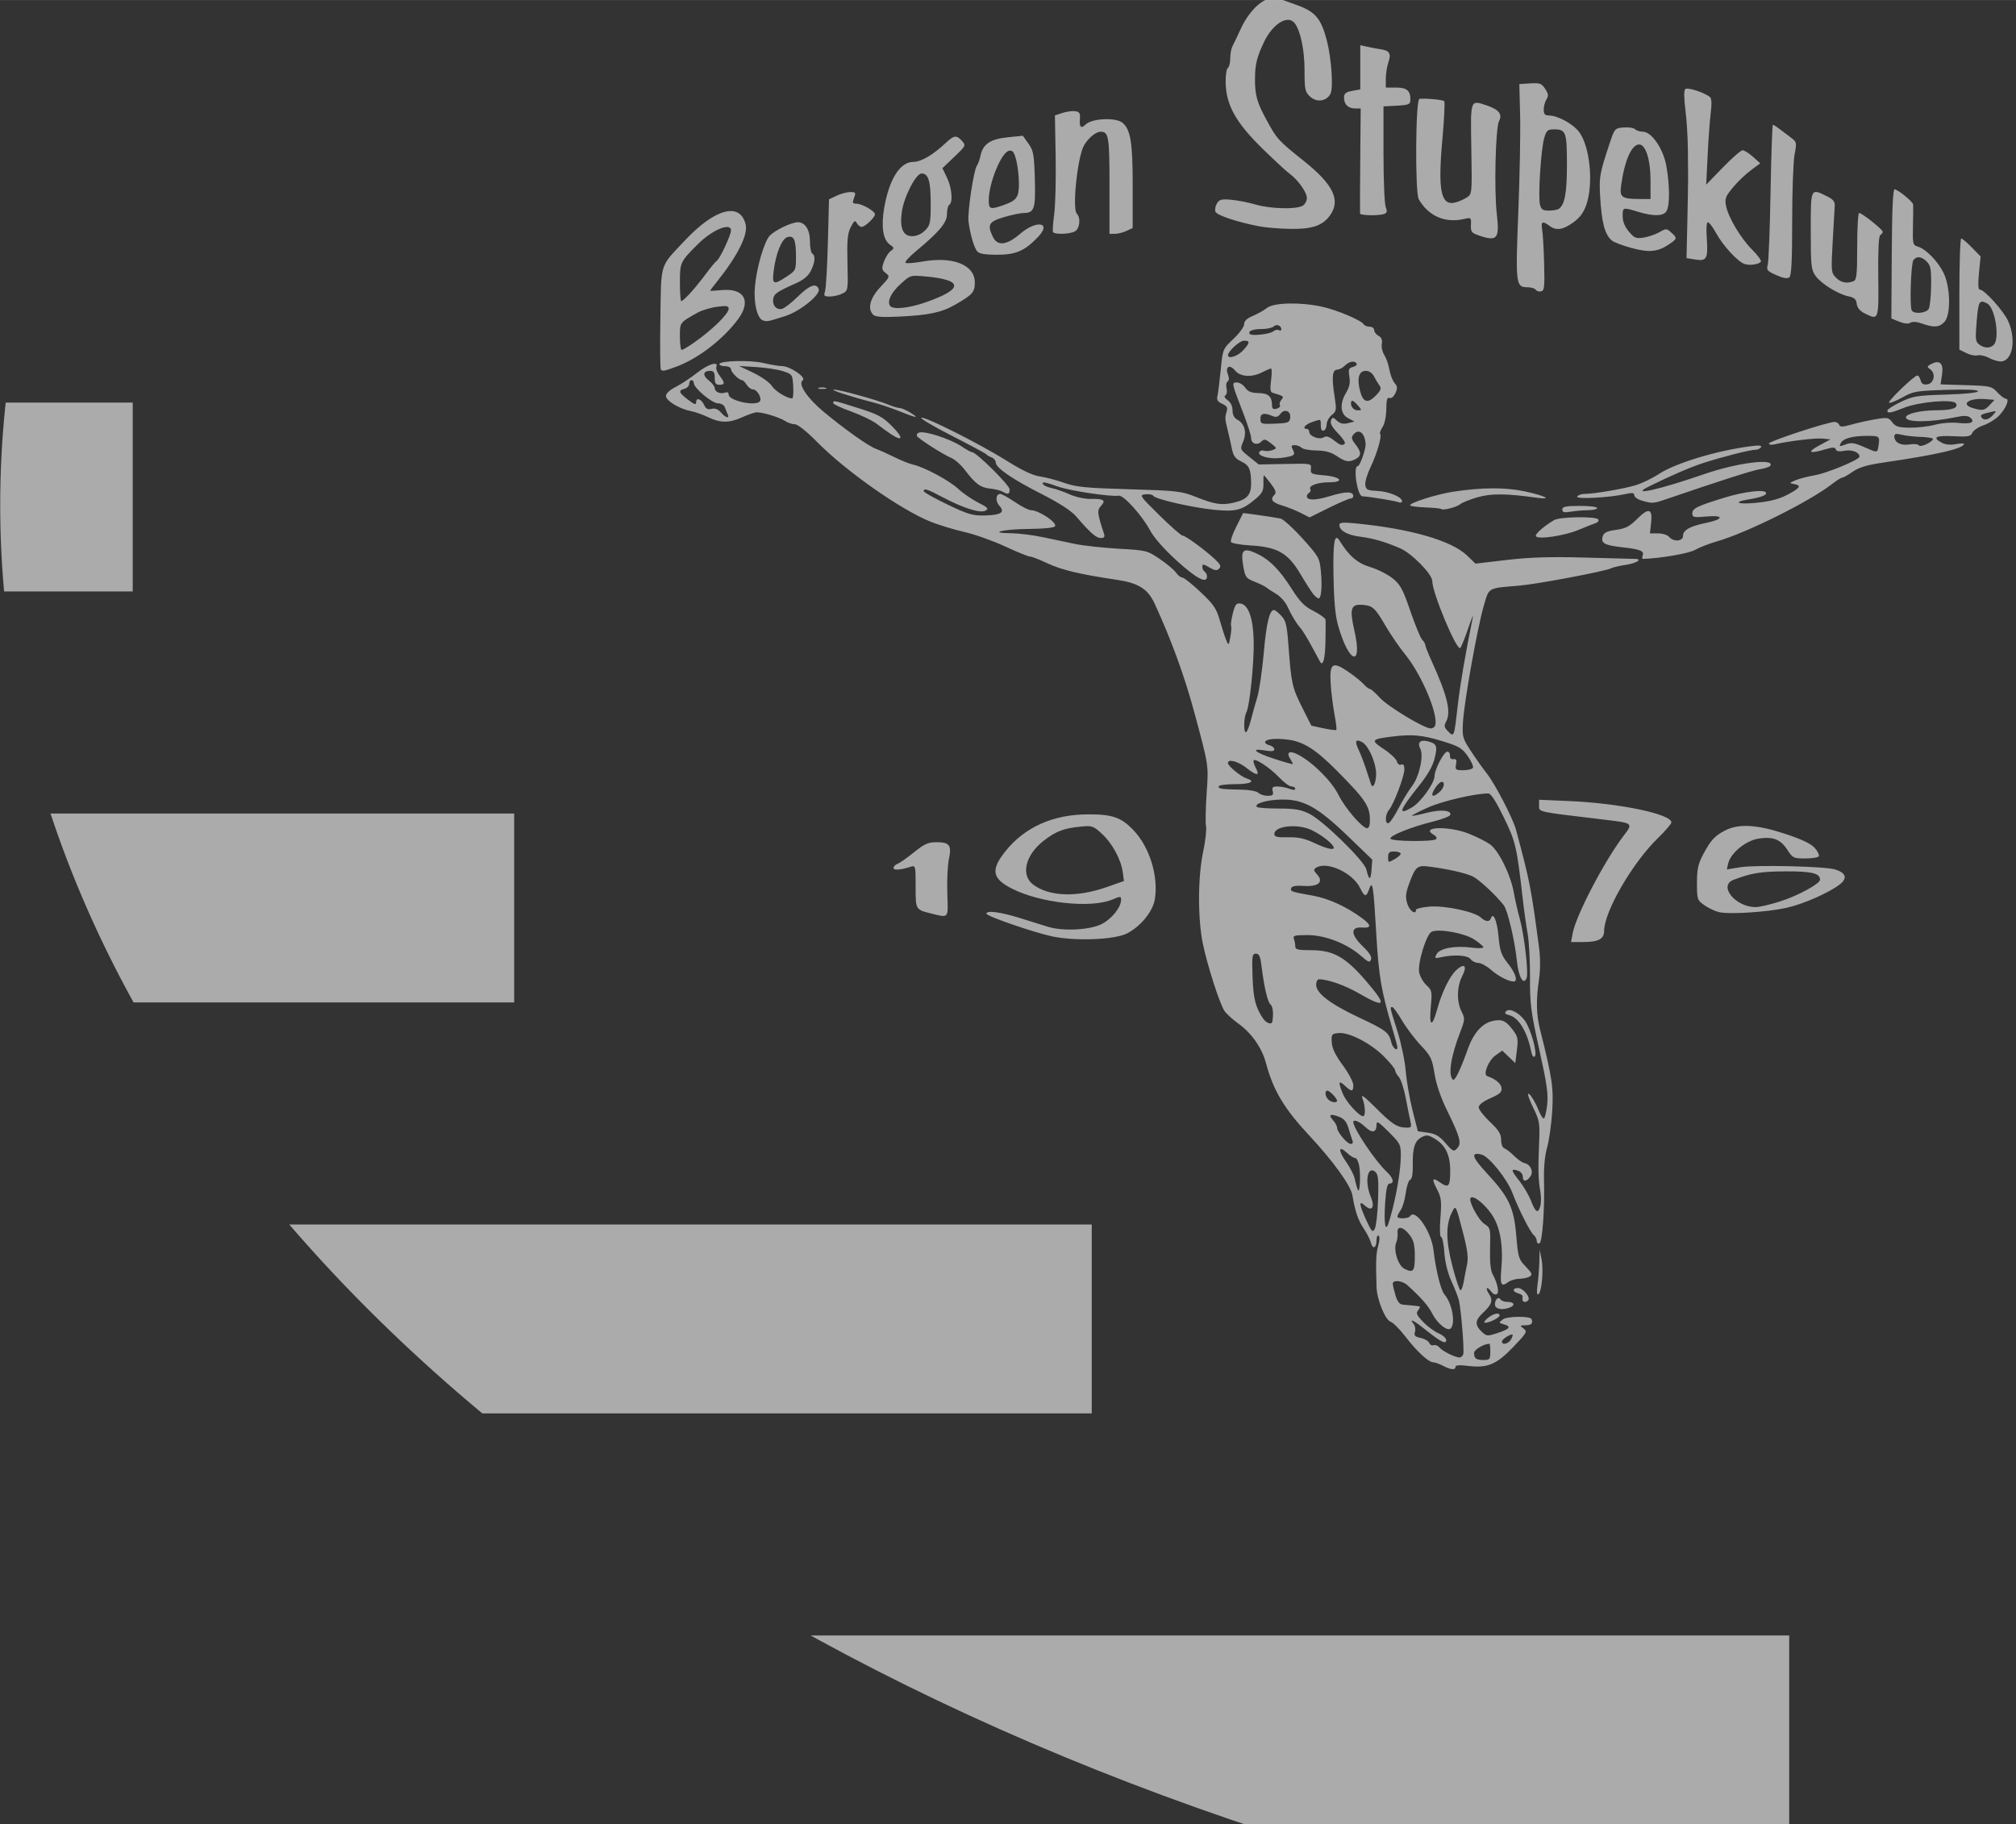 <?xml version="1.0" encoding="UTF-8" standalone="no"?>
<!-- Created with Inkscape (http://www.inkscape.org/) -->

<svg
   xmlns:dc="http://purl.org/dc/elements/1.1/"
   xmlns:cc="http://creativecommons.org/ns#"
   xmlns:rdf="http://www.w3.org/1999/02/22-rdf-syntax-ns#"
   xmlns:svg="http://www.w3.org/2000/svg"
   xmlns="http://www.w3.org/2000/svg"
   xmlns:sodipodi="http://sodipodi.sourceforge.net/DTD/sodipodi-0.dtd"
   xmlns:inkscape="http://www.inkscape.org/namespaces/inkscape"
   width="20.35mm"
   height="18.415mm"
   viewBox="0 0 72.108 65.249"
   id="svg2"
   version="1.1"
   inkscape:version="0.91 r13725"
   sodipodi:docname="testbg.svg">
  <rect x="0" y="0" width="72.108" height="65.249" fill="#333333" stroke="none"/>
  <defs
     id="defs4">
    <clipPath
       clipPathUnits="userSpaceOnUse"
       id="clipPath4214">
      <ellipse
         style="opacity:1;fill:#ffffff;fill-opacity:0.588;stroke:none;stroke-width:2;stroke-miterlimit:4;stroke-dasharray:none"
         id="ellipse4216"
         cx="438.232"
         cy="388.53"
         rx="113.22"
         ry="72.527" />
    </clipPath>
  </defs>
  <sodipodi:namedview
     id="base"
     pagecolor="#ffffff"
     bordercolor="#666666"
     borderopacity="1.0"
     inkscape:pageopacity="0.0"
     inkscape:pageshadow="2"
     inkscape:zoom="2"
     inkscape:cx="-29.685494"
     inkscape:cy="10.016663"
     inkscape:document-units="px"
     inkscape:current-layer="layer1"
     showgrid="false"
     fit-margin-top="0"
     fit-margin-left="0"
     fit-margin-right="0"
     fit-margin-bottom="0"
     inkscape:window-width="1920"
     inkscape:window-height="1017"
     inkscape:window-x="-8"
     inkscape:window-y="-8"
     inkscape:window-maximized="1" />
  <g
     inkscape:label="Layer 1"
     inkscape:groupmode="layer"
     id="layer1"
     transform="translate(-507.892,-362.987)">
    <g
       id="g4154"
       transform="translate(0,6)"
       style="fill:#ffffff">
      <g
         id="g4226"
         transform="matrix(0.735,0,0,0.735,169.143,86.174)">
        <g
           transform="matrix(-1,0,0,1,1012.345,4.5)"
           clip-path="url(#clipPath4214)"
           id="g4208">
          <path
             inkscape:connector-curvature="0"
             style="opacity:1;fill:#ffffff;fill-opacity:0.588;stroke:none;stroke-width:2;stroke-miterlimit:4;stroke-dasharray:none"
             d="m 464.392,443.543 123.567,0 0,9.192 -123.567,0 z"
             id="rect4146" />
          <path
             inkscape:connector-curvature="0"
             style="opacity:1;fill:#ffffff;fill-opacity:0.588;stroke:none;stroke-width:2;stroke-miterlimit:4;stroke-dasharray:none"
             d="m 498.334,423.543 89.626,0 0,9.192 -89.626,0 z"
             id="rect4148" />
          <path
             inkscape:connector-curvature="0"
             style="opacity:1;fill:#ffffff;fill-opacity:0.588;stroke:none;stroke-width:2;stroke-miterlimit:4;stroke-dasharray:none"
             d="m 545.003,383.543 42.957,0 0,9.192 -42.957,0 z"
             id="rect4150" />
          <path
             inkscape:connector-curvature="0"
             style="opacity:1;fill:#ffffff;fill-opacity:0.588;stroke:none;stroke-width:2;stroke-miterlimit:4;stroke-dasharray:none"
             d="m 526.441,403.543 61.518,0 0,9.192 -61.518,0 z"
             id="rect4152" />
        </g>
        <g
           style="fill:#ffffff;fill-opacity:0.588"
           inkscape:label="Layer 1"
           id="layer1-5"
           transform="matrix(0.113,0,0,0.113,496.068,326.674)">
          <path
             style="fill:#ffffff;fill-opacity:0.588"
             d="m 310.068,957.918 c -1.575,-0.822 -3.453,-1.494 -4.173,-1.494 -2.028,0 -7.071,-4.643 -11.999,-11.048 -2.464,-3.203 -5.331,-6.093 -6.37,-6.422 -2.348,-0.745 -5.933,-9.586 -6.094,-15.03 -0.339,-11.43 -0.218,-14.314 0.744,-17.755 0.608,-2.175 0.672,-3.988 0.154,-4.309 -0.493,-0.305 -0.896,0.571 -0.896,1.946 0,3.404 -1.642,4.18 -2.406,1.137 -0.341,-1.357 -1.738,-4.116 -3.105,-6.13 -2.427,-3.576 -3.69,-7.293 -4.893,-14.39 -0.702,-4.144 -8.329,-14.712 -18.402,-25.498 -10.977,-11.754 -15.658,-19.563 -18.799,-31.359 -1.764,-6.625 -6.202,-12.946 -12.028,-17.129 -2.439,-1.752 -5.082,-4.172 -5.873,-5.38 -2.121,-3.237 -7.474,-19.949 -9.331,-29.133 -2.189,-10.825 -2.115,-28.707 0.163,-39.35 0.983,-4.592 1.542,-9.542 1.243,-11 -0.299,-1.458 -0.18,-7.825 0.264,-14.15 0.863,-12.291 0.956,-11.68 -5.324,-34.988 -4.168,-15.471 -9.959,-31.353 -17.004,-46.635 -3.002,-6.512 -6.956,-8.997 -16.582,-10.422 -15.51,-2.295 -23.627,-4.227 -29.59,-7.044 -3.39,-1.601 -6.765,-2.911 -7.5,-2.91 -0.735,8.7e-4 -5.611,-1.98 -10.836,-4.401 -5.225,-2.422 -13.1,-5.215 -17.5,-6.208 -4.4,-0.993 -10.925,-2.976 -14.5,-4.407 -12.851,-5.145 -36.512,-21.767 -48.975,-34.406 -4.487,-4.55 -8.295,-7.58 -9.527,-7.58 -1.129,0 -2.94,-0.592 -4.025,-1.315 -2.636,-1.757 -10.526,-4.098 -12.773,-3.789 -0.99,0.136 -3.69,1.105 -6,2.154 -5.416,2.459 -9.314,2.439 -14.518,-0.076 -2.307,-1.114 -5.654,-2.299 -7.438,-2.632 -4.902,-0.915 -10.744,-4.452 -10.744,-6.506 0,-1.108 1.628,-2.62 4.25,-3.949 2.337,-1.184 6.446,-3.894 9.131,-6.02 4.804,-3.806 9.345,-5.199 8.33,-2.555 -0.277,0.721 0.34,2.409 1.371,3.75 2.404,3.128 2.387,3.938 -0.081,3.938 -1.556,0 -2,-0.667 -2,-3 0,-2.303 -0.451,-3 -1.941,-3 -3.128,0 -3.428,1.922 -0.643,4.113 1.421,1.118 2.584,2.627 2.584,3.353 0,1.627 2.479,2.671 4.5,1.896 0.895,-0.343 1.5,-0.009 1.5,0.83 0,2.738 11.989,5.252 13.487,2.829 0.872,-1.41 -1.296,-5.021 -3.014,-5.021 -0.801,0 -2.018,-0.9 -2.705,-2 -0.687,-1.1 -1.586,-2 -1.997,-2 -1.33,0 -4.771,-3.406 -4.771,-4.722 0,-0.703 -1.125,-1.278 -2.5,-1.278 -1.375,0 -2.5,-0.398 -2.5,-0.883 0,-1.513 13.207,-1.85 19,-0.484 3.025,0.713 6.633,1.312 8.018,1.332 3.556,0.05 10.671,4.984 8.852,6.138 -2.194,1.391 1.934,7.614 8.886,13.397 9.326,7.758 19.385,14.887 22.747,16.121 1.68,0.617 5.292,2.24 8.026,3.607 2.734,1.367 6.321,2.795 7.971,3.173 4.925,1.128 15.569,6.862 19.411,10.456 1.974,1.847 5.808,4.483 8.52,5.859 4.204,2.132 4.673,2.646 3.176,3.484 -2.214,1.239 -9.604,-1.078 -18.502,-5.8 -6.624,-3.515 -8.105,-3.985 -8.105,-2.573 0,0.455 4.586,3.027 10.192,5.716 8.951,4.293 10.916,4.87 16.134,4.739 7.048,-0.178 8.808,-1.371 6.229,-4.221 -1.81,-2 -1.536,-5.061 0.453,-5.061 0.589,0 3.41,1.575 6.268,3.5 2.858,1.925 5.939,3.5 6.846,3.5 3.405,0 11.417,5.318 10.427,6.92 -0.402,0.651 -4.715,1.108 -10.858,1.15 -11.251,0.078 -18.557,1.737 -8.191,1.861 3.3,0.039 9.375,0.776 13.5,1.638 4.125,0.862 10.425,2.187 14,2.944 3.575,0.758 12.052,1.695 18.837,2.083 12.094,0.691 12.445,0.779 17.813,4.421 3.011,2.044 6.148,4.676 6.969,5.849 0.822,1.173 2.048,2.133 2.725,2.133 0.677,0 4.21,2.812 7.852,6.25 5.702,5.383 6.858,7.082 8.327,12.25 0.938,3.3 2.181,7.125 2.76,8.5 1.023,2.427 1.075,2.383 1.778,-1.5 0.398,-2.2 0.535,-4.314 0.304,-4.699 -0.231,-0.384 0.102,-2.77 0.74,-5.302 0.966,-3.836 1.513,-4.553 3.277,-4.301 3.403,0.486 5.458,6.167 5.715,15.802 0.248,9.3 -1.694,28.378 -3.169,31.135 -1.17,2.186 -1.224,9.166 -0.065,8.45 0.475,-0.293 1.404,-2.682 2.066,-5.309 0.662,-2.627 1.891,-7.026 2.733,-9.776 0.841,-2.75 2.091,-11.31 2.777,-19.022 1.156,-12.999 2.468,-18.478 4.423,-18.478 0.435,0 1.839,1.116 3.121,2.481 2.006,2.136 2.441,3.978 3.129,13.25 1.182,15.941 1.573,17.684 5.877,26.246 l 3.943,7.843 5.18,1.111 c 2.849,0.611 5.358,0.933 5.576,0.715 0.218,-0.218 -0.142,-3.265 -0.799,-6.771 -0.657,-3.506 -1.385,-9.329 -1.617,-12.94 -0.578,-9.002 0.711,-9.979 7.29,-5.529 2.716,1.837 5.795,4.297 6.842,5.467 1.048,1.17 2.286,2.127 2.753,2.127 0.466,0 2.373,1.688 4.236,3.751 3.389,3.751 19.12,13.249 21.943,13.249 0.823,0 1.681,-0.555 1.907,-1.232 1.516,-4.549 -5.748,-21.838 -12.828,-30.529 -2.466,-3.027 -6.244,-8.519 -8.397,-12.204 -4.657,-7.975 -5.643,-8.891 -9.948,-9.256 -5.122,-0.433 -5.777,1.567 -3.615,11.034 3.718,16.279 -2.402,14.272 -7.054,-2.313 -1.166,-4.156 -1.762,-10.689 -1.939,-21.255 -0.245,-14.576 0.453,-18.625 2.608,-15.123 4.029,6.549 7.716,9.724 13.214,11.376 3.182,0.956 7.528,3.148 9.658,4.87 3.339,2.699 4.393,4.649 7.641,14.13 2.073,6.049 4.364,11.594 5.092,12.321 0.728,0.728 1.323,1.74 1.323,2.249 0,0.509 1.28,3.74 2.844,7.179 6.683,14.693 8.347,21.659 6.152,25.76 -1.014,1.894 -0.881,2.552 0.865,4.298 2.552,2.552 2.57,2.503 4.128,-11.305 0.977,-8.66 3.139,-21.318 6.49,-38 0.276,-1.375 -0.643,0.875 -2.042,5 -1.399,4.125 -2.919,7.877 -3.377,8.337 -1.484,1.49 -12.059,-23.776 -12.059,-28.81 0,-2.997 -8.894,-12.028 -13.962,-14.177 -6.667,-2.827 -11.543,-4.236 -17.038,-4.922 -5.559,-0.694 -9,-2.631 -9,-5.067 0,-1.027 1.421,-1.195 6.25,-0.739 24.072,2.274 42.04,7.414 48.804,13.962 l 3.554,3.441 13.446,-1.58 c 9.988,-1.173 18.589,-1.439 33.446,-1.034 11,0.3 20.814,0.556 21.809,0.568 3.525,0.044 0.575,1.917 -4.082,2.592 -2.6,0.377 -5.421,1.044 -6.269,1.482 -2.46,1.27 -31.77,6.798 -39.458,7.443 -13.878,1.163 -12.954,0.634 -15.336,8.774 -2.705,9.243 -8.417,41.181 -8.931,49.94 -0.374,6.378 -0.207,6.996 3.392,12.5 2.082,3.185 5.21,7.591 6.95,9.791 3.462,4.376 11.165,19.226 12.449,24 6.04,22.445 6.546,25.03 9.98,50.979 0.571,4.316 0.563,9.467 -0.02,13.5 -1.332,9.202 -1.206,15.169 0.46,21.786 5.23,20.778 5.865,25.107 5.191,35.401 -0.365,5.569 -1.352,12.495 -2.194,15.389 -0.943,3.244 -1.449,8.463 -1.318,13.604 0.328,12.939 -0.697,27.199 -1.987,27.629 -0.625,0.208 -1.136,-0.279 -1.136,-1.082 0,-0.803 -0.607,-1.965 -1.349,-2.58 -1.509,-1.252 -6.583,-11.297 -9.106,-18.027 -2.242,-5.98 -10.079,-15.765 -13.268,-16.565 -4.861,-1.22 -4.233,1.056 2.205,7.986 9.542,10.272 11.669,14.778 12.693,26.881 0.797,9.425 1.042,10.229 4.075,13.358 2.685,2.77 2.977,3.487 1.738,4.27 -0.819,0.518 -2.838,0.962 -4.488,0.988 -1.65,0.026 -3.854,0.693 -4.897,1.483 -2.872,2.174 -3.464,1.065 -2.879,-5.387 0.942,-10.384 -0.473,-18.529 -4.145,-23.87 -3.162,-4.599 -7.863,-8.292 -9.047,-7.107 -1.134,1.134 3.273,9.507 5.917,11.239 2.608,1.709 2.677,2.006 2.44,10.442 -0.158,5.615 0.211,9.528 1.044,11.073 2.183,4.052 3.019,8.022 1.843,8.75 -0.593,0.366 -1.622,-0.077 -2.287,-0.987 -1.94,-2.653 -2.881,-1.901 -1.073,0.857 1.867,2.849 1.291,4.566 -2.823,8.414 -3.185,2.979 -3.275,5.085 -0.337,7.845 2.169,2.038 2.434,2.059 7,0.556 5.221,-1.719 5.919,-2.762 2.495,-3.725 -2.185,-0.615 -2.195,-0.675 -0.346,-2.089 1.862,-1.424 11.775,-1.524 12.346,-0.123 0.736,1.802 -0.034,2.616 -2.5,2.644 -2.558,0.03 -2.622,0.129 -0.922,1.417 1.707,1.294 1.409,1.823 -4.5,7.996 -7.211,7.533 -11.072,9.13 -19.523,8.074 -3.52,-0.44 -5.305,-0.302 -5.305,0.409 0,1.489 -1.985,1.328 -5.364,-0.434 z m 20.364,-5.994 c 0,-1.925 -0.158,-3.5 -0.351,-3.5 -2.333,0 -6.649,2.552 -6.649,3.931 0,2.414 0.889,3.069 4.167,3.069 2.571,0 2.833,-0.324 2.833,-3.5 z m -11.664,1.067 c 0.541,-1.409 -0.86,-18.889 -1.871,-23.344 -0.284,-1.252 -1.696,-4.852 -3.139,-8 -1.67,-3.645 -2.799,-8.175 -3.109,-12.473 -0.268,-3.712 -0.899,-6.75 -1.404,-6.75 -0.533,0 -0.656,-3.455 -0.292,-8.25 0.543,-7.149 0.351,-8.774 -1.433,-12.182 -2.395,-4.574 -2.116,-5.401 1.069,-3.17 3.844,2.693 4.516,2.03 4.577,-4.516 0.067,-7.127 -1.973,-11.409 -6.791,-14.256 -2.696,-1.593 -3.489,-1.672 -5.571,-0.558 -2.95,1.579 -3.897,4.634 -3.76,12.129 0.067,3.642 -0.335,5.866 -1.114,6.165 -0.67,0.257 -1.532,2.828 -1.915,5.713 -0.383,2.885 -1.346,6.174 -2.14,7.308 -0.794,1.134 -1.444,2.412 -1.444,2.839 0,1.117 4.768,0.961 5.473,-0.179 2.15,-3.479 9.093,6.539 10.036,14.48 1.061,8.939 3.178,17.465 4.799,19.325 3.238,3.715 4.807,12.309 2.657,14.55 -1.376,1.435 -5.743,-2.043 -7.917,-6.305 -1.765,-3.459 -4.764,-6.892 -10.783,-12.344 -2.163,-1.959 -6.265,-2.362 -6.265,-0.616 0,0.624 0.521,2.874 1.158,5 0.831,2.774 1.749,3.914 3.25,4.037 3.464,0.283 6.042,0.538 6.964,0.687 0.48,0.078 0.297,0.835 -0.406,1.683 -1.077,1.297 -0.74,2.101 2.128,5.078 1.874,1.945 4.869,4.154 6.656,4.908 1.788,0.754 3.25,2.073 3.25,2.93 0,1.969 -2.406,0.737 -9.179,-4.701 -4.787,-3.843 -7.013,-4.899 -4.86,-2.305 0.663,0.799 0.925,2.334 0.583,3.412 -0.503,1.585 -0.027,2.091 2.485,2.642 1.709,0.375 3.36,1.341 3.668,2.146 0.309,0.805 1.145,1.239 1.859,0.965 0.714,-0.274 1.862,0.182 2.553,1.014 1.276,1.537 6.455,4.139 8.535,4.288 0.629,0.045 1.39,-0.563 1.693,-1.351 z m 20.664,-6.567 c 0.589,-1.1 0.8,-2 0.469,-2 -1.33,0 -4.469,2.132 -4.469,3.035 0,1.754 2.91,1.001 4,-1.035 z m -20.44,-24.75 c 0.358,-2.062 1.006,-5.44 1.44,-7.505 0.581,-2.763 0.157,-6.196 -1.607,-13 -3.293,-12.704 -3.239,-12.595 -4.783,-9.619 -2.838,5.47 -2.823,12.274 0.05,23.36 1.499,5.783 3.068,10.514 3.487,10.514 0.419,0 1.055,-1.688 1.413,-3.75 z m -21.067,-11.031 c -0.005,-4.619 -0.515,-6.772 -2.106,-8.905 -2.774,-3.719 -5.637,-4.34 -5.321,-1.153 0.128,1.287 -0.118,3.153 -0.546,4.148 -1.371,3.186 0.709,9.995 3.481,11.396 3.828,1.935 4.501,1.113 4.493,-5.486 z m -15.827,-24.285 c 0.288,-8.816 0.073,-10.906 -1.235,-11.992 -3.358,-2.787 -4.613,4.293 -1.909,10.766 1.887,4.516 0.543,6.565 -2.499,3.812 -2.754,-2.492 -2.585,-0.621 0.563,6.263 2.29,5.007 2.71,5.436 3.658,3.742 0.589,-1.053 1.228,-6.719 1.421,-12.591 z m 6.231,4.065 c 2.053,-8.059 3.514,-17.391 3.559,-22.739 0.042,-5.009 -0.186,-5.469 -5.206,-10.488 -4.454,-4.454 -5.25,-4.919 -5.25,-3.071 0,3.403 -1.91,3.758 -4.886,0.906 -2.47,-2.367 -5.114,-3.437 -5.114,-2.069 0,2.716 9.554,16.925 14.377,21.384 2.834,2.62 3.446,5.076 1.266,5.076 -0.986,0 -1.51,2.226 -1.915,8.14 -0.588,8.582 0.027,12.898 1.325,9.295 0.383,-1.064 1.213,-3.96 1.844,-6.435 z m 63.693,-1.503 c 0.345,-1.377 0.317,-4.189 -0.064,-6.25 -0.88,-4.767 -0.995,-9.49 -0.507,-20.818 0.359,-8.336 0.163,-9.536 -2.419,-14.813 -1.545,-3.158 -2.598,-5.953 -2.341,-6.211 0.599,-0.599 2.987,3.152 4.674,7.344 0.72,1.788 1.66,3.25 2.089,3.25 0.429,0 1.08,-2.587 1.446,-5.75 0.544,-4.703 -0.072,-9.072 -3.384,-23.998 -3.613,-16.285 -4.042,-19.623 -3.984,-31.035 0.036,-7.033 -0.42,-15.471 -1.012,-18.752 -0.592,-3.281 -1.513,-9.79 -2.045,-14.465 -2.651,-23.265 -3.067,-25.069 -8.24,-35.711 -3.349,-6.891 -5.546,-10.287 -6.652,-10.285 -5.794,0.013 -19.728,3.253 -25.925,6.028 -4,1.791 -7.131,3.398 -6.957,3.572 0.173,0.173 2.951,-0.373 6.173,-1.215 6.056,-1.581 10.987,-1.18 10.314,0.841 -0.212,0.635 -3.573,1.939 -7.47,2.897 -9.423,2.316 -18.877,6.131 -18.273,7.374 0.584,1.201 18.461,1.36 19.645,0.175 0.453,-0.454 0.041,-1.264 -0.917,-1.8 -6.455,-3.612 6.546,-3.994 15.272,-0.448 3.286,1.335 7.269,3.35 8.853,4.477 3.715,2.646 8.85,13.004 10.223,20.625 0.592,3.284 1.751,8.378 2.576,11.321 1.946,6.937 3.859,23.34 2.988,25.61 -1.315,3.428 -3.481,-0.332 -4.19,-7.273 -0.887,-8.692 -3.997,-21.895 -5.658,-24.02 -3.443,-4.405 -10.617,-11.083 -13.305,-12.386 -3.076,-1.49 -10.451,-3.176 -18.596,-4.252 -5.383,-0.711 -6.146,-0.076 -8.872,7.38 -1.504,4.115 -1.65,5.727 -0.775,8.578 0.941,3.067 3.742,5.039 3.742,2.635 0,-0.482 2.587,-1.102 5.75,-1.379 6.525,-0.57 19.363,2.142 22.172,4.684 2.061,1.866 3.762,2.021 4.304,0.394 0.999,-2.997 2.671,0.891 3.308,7.692 0.605,6.458 1.173,8.093 4.075,11.743 3.246,4.082 4.407,7.741 2.457,7.741 -2.2,0 -6.623,-2.283 -9.758,-5.035 -1.857,-1.631 -4.324,-2.965 -5.481,-2.965 -1.158,0 -2.638,-0.729 -3.29,-1.62 -1.248,-1.706 -7.027,-2.09 -12.705,-0.842 -2.788,0.612 -2.927,0.512 -1.916,-1.378 1.331,-2.487 7.989,-3.695 15.14,-2.747 2.72,0.361 4.946,0.291 4.946,-0.155 0,-0.446 -1.811,-1.985 -4.025,-3.421 -4.102,-2.66 -14.78,-4.617 -18.146,-3.326 -2.292,0.88 -6.246,13.659 -5.453,17.625 0.345,1.726 1.756,4.184 3.136,5.463 2.375,2.201 2.473,2.706 1.839,9.519 -0.765,8.228 0.589,8.813 2.674,1.157 2.025,-7.436 5.457,-14.549 8.265,-17.131 3.573,-3.285 4.913,-1.968 2.604,2.56 -2.32,4.551 -2.438,10.899 -0.283,15.219 1.522,3.051 1.489,3.55 -0.583,8.904 -4,10.332 -5.257,18.343 -3.202,20.399 0.872,0.872 3.117,-3.72 6.708,-13.727 2.18,-6.075 5.857,-10.281 9.928,-11.354 4.273,-1.126 6.083,-0.431 9.069,3.484 2.351,3.083 2.538,3.959 1.913,8.962 l -0.693,5.545 -2.805,-2.687 -2.805,-2.687 -2.995,2.132 c -2.92,2.079 -5.357,8.185 -3.523,8.829 3.597,1.263 5.923,3.161 6.195,5.055 0.263,1.831 -0.585,2.629 -4.749,4.475 -3.19,1.414 -5.069,2.87 -5.07,3.928 -7.3e-4,0.925 2.174,3.741 4.832,6.258 3.809,3.607 4.833,5.251 4.833,7.763 0,1.85 0.59,3.383 1.407,3.656 0.774,0.258 2.651,1.713 4.171,3.233 1.52,1.52 3.501,2.909 4.402,3.087 2.538,0.5 4.048,3.497 2.776,5.513 -1.584,2.51 -3.423,2.758 -3.423,0.46 0,-1.162 -0.879,-2.295 -2.075,-2.675 -3.199,-1.015 -3.101,-0.263 0.57,4.376 1.866,2.358 4.154,6.281 5.085,8.718 1.913,5.01 3.094,5.577 4.01,1.927 z m -4.051,-66.648 c -1.623,-8.191 -5.358,-14.336 -9.316,-15.329 -1.86,-0.467 -2.22,-0.922 -1.388,-1.755 1.468,-1.468 5.653,0.697 8.12,4.199 2.529,3.591 5.419,14.062 4.213,15.268 -0.621,0.621 -1.203,-0.23 -1.629,-2.383 z m -74.015,49.424 c -0.338,-1.8 -1.127,-3.273 -1.754,-3.273 -0.627,0 -2.18,-0.977 -3.451,-2.171 -3.669,-3.447 -3.981,-1.224 -0.518,3.689 1.74,2.469 3.439,5.724 3.775,7.235 1.391,6.252 1.922,6.789 2.244,2.269 0.175,-2.463 0.042,-5.95 -0.295,-7.75 z m 42.466,-7.76 c 1.651,-1.989 0.783,-5.04 -4.458,-15.666 -2.824,-5.725 -4.761,-11.351 -5.535,-16.077 -1.08,-6.591 -1.633,-7.737 -5.919,-12.27 -2.6,-2.75 -6.251,-7.588 -8.114,-10.75 -1.862,-3.163 -3.741,-5.75 -4.174,-5.75 -1.106,0 -1.117,-0.055 2.162,10.238 1.623,5.094 3.25,12.862 3.617,17.262 0.366,4.4 1.693,12.05 2.948,17 l 2.282,9 4.257,0.588 c 3.234,0.447 5,1.445 7.351,4.158 3.577,4.127 3.923,4.268 5.584,2.267 z m -45.311,-2.909 c -0.295,-0.768 -1.065,-3.162 -1.711,-5.32 -0.884,-2.952 -1.939,-4.212 -4.255,-5.087 -3.742,-1.413 -4.594,-0.829 -2.372,1.625 0.913,1.009 1.661,2.403 1.661,3.098 0,1.84 4.269,6.959 5.857,7.024 0.76,0.031 1.121,-0.558 0.821,-1.341 z m 24.92,-8.354 c -0.349,-1.512 -1.255,-6.038 -2.012,-10.056 -0.757,-4.018 -2.099,-8.104 -2.982,-9.079 -0.883,-0.975 -1.605,-2.279 -1.605,-2.897 0,-0.618 -2.191,-3.314 -4.868,-5.992 -5.691,-5.691 -14.994,-10.471 -19.521,-10.03 -2.911,0.284 -3.097,0.54 -2.897,4.001 0.151,2.601 1.56,5.527 4.75,9.86 2.495,3.389 4.536,7.237 4.536,8.552 0,2.954 -0.725,2.997 -3.686,0.216 -2.706,-2.543 -2.918,-1.515 -0.755,3.663 1.462,3.5 6.937,9.511 8.663,9.511 1.111,0 0.959,-4.39 -0.262,-7.604 -0.795,-2.092 0.556,-1.138 5.75,4.058 7.016,7.019 9.119,8.375 13.156,8.483 2.078,0.056 2.289,-0.272 1.732,-2.687 z m -31.598,-8.921 c 0,-1.009 -3.187,-4.329 -4.155,-4.329 -1.251,0 -1.025,2.42 0.355,3.8 1.287,1.287 3.8,1.636 3.8,0.529 z m 26,-23.008 c 0,-0.373 -0.874,-3.636 -1.943,-7.25 -5.037,-17.031 -6.112,-23.285 -7.179,-41.755 -1.201,-20.786 -1.601,-23.263 -3.077,-19.066 -1.242,3.534 -1.944,3.439 -3.865,-0.523 -3.162,-6.521 -14.288,-11.687 -18.895,-8.773 -1.251,0.791 -1.195,1.217 0.388,2.966 2.94,3.249 0.509,5.316 -5.768,4.905 -3.328,-0.218 -5.112,0.087 -5.398,0.924 -0.498,1.455 -0.052,1.612 9.239,3.253 6.796,1.2 14.51,4.721 21.25,9.699 4.127,3.048 4.128,4.375 6.1e-4,4.052 -5.057,-0.395 -4.919,3.05 0.324,8.088 2.882,2.769 3.991,4.546 3.551,5.69 -0.546,1.422 -1.171,1.197 -4.301,-1.551 -6.06,-5.321 -15.443,-8.981 -23.025,-8.981 -5.529,0 -6.422,0.239 -5.907,1.582 0.334,0.87 0.607,2.335 0.607,3.255 0,1.4 1.104,1.672 6.75,1.668 9.518,-0.007 14.715,2.855 23.409,12.893 9.6,11.084 8.928,12.433 -2.821,5.662 -5.972,-3.441 -13.095,-5.957 -17.088,-6.035 -0.688,-0.013 -1.25,1.054 -1.25,2.372 0,3.65 6.057,8.278 18.469,14.11 11.707,5.501 12.876,6.404 13.912,10.743 0.567,2.374 2.619,3.997 2.619,2.071 z m -53.871,-11.071 c 0.586,-3.41 0.259,-6.513 -0.777,-7.373 -1.273,-1.057 -2.74,-7.326 -3.89,-16.627 -0.509,-4.112 -1.033,-5.25 -2.42,-5.25 -1.597,0 -1.737,0.964 -1.433,9.821 0.325,9.447 1.215,13.08 4.396,17.929 1.421,2.166 3.857,3.052 4.124,1.5 z m 32.578,-79.819 c -13.166,-12.671 -19.203,-15.989 -28.744,-15.797 -6.402,0.129 -11.869,1.8 -10.46,3.197 0.371,0.368 4.572,0.669 9.336,0.669 6.945,0 9.559,0.443 13.195,2.235 5.904,2.91 23.684,20.251 24.573,23.966 1.161,4.851 1.882,4.948 2.227,0.299 l 0.334,-4.5 -10.462,-10.069 z m 22.655,7.346 c -0.264,-0.427 -1.579,-0.777 -2.921,-0.777 -1.925,0 -2.441,0.519 -2.441,2.453 0,2.427 0.031,2.436 2.921,0.777 1.607,-0.922 2.705,-2.026 2.441,-2.453 z m -29.006,-3.027 c -1.174,-1.926 -5.369,-5.068 -9.301,-6.966 -5.981,-2.887 -16.055,-1.822 -16.055,1.696 0,1.214 1.21,1.502 5.864,1.397 4.403,-0.1 7.207,0.501 11.25,2.412 5.998,2.834 9.452,3.446 8.242,1.461 z m 15.755,-10 c 0.341,-6.932 -1.272,-9.506 -14.045,-22.408 -9.102,-9.195 -14.386,-12.584 -21.032,-13.491 -5.621,-0.767 -10.034,-0.266 -10.034,1.14 0,0.426 0.9,1.01 2,1.298 1.1,0.288 2,1.055 2,1.705 0,0.824 -1.209,0.977 -4,0.506 -6.663,-1.126 -4.479,0.839 4.008,3.605 4.396,1.433 7.992,2.439 7.992,2.236 0,-0.203 -0.545,-1.242 -1.212,-2.31 -1.827,-2.926 -0.125,-3.668 3.694,-1.612 6.335,3.412 14.287,11.419 17.204,17.322 2.749,5.563 10.242,14.258 12.288,14.258 0.564,0 1.076,-1.012 1.137,-2.25 z m 12.339,-6.323 c 1.678,-3.267 4.308,-7.581 5.846,-9.587 3.115,-4.064 5.122,-13.161 3.554,-16.11 -1.368,-2.574 -0.048,-3.994 3.01,-3.24 4.072,1.005 4.479,1.934 3.194,7.289 -0.813,3.388 -2.918,7.106 -6.699,11.831 -8.631,10.786 -9.388,13.113 -3.046,9.371 3.804,-2.244 9.692,-10.447 9.692,-13.502 0,-2.814 4.007,-10.478 5.478,-10.478 0.715,0 1.237,0.787 1.161,1.75 -0.087,1.094 0.466,1.652 1.475,1.487 1.225,-0.199 1.498,0.343 1.133,2.25 -0.44,2.303 -0.183,2.513 3.077,2.513 1.957,0 3.837,-0.452 4.178,-1.004 0.341,-0.552 -0.645,-2.807 -2.191,-5.009 -2.461,-3.506 -3.809,-4.311 -10.812,-6.459 -8.861,-2.719 -13.106,-3.105 -22,-2.003 -8.816,1.092 -9.13,1.596 -3.355,5.376 2.808,1.838 5.334,4.213 5.612,5.278 0.294,1.126 1.078,1.716 1.875,1.41 0.937,-0.36 1.369,0.278 1.369,2.023 0,2.967 -4.628,15.159 -6.631,17.468 -1.699,1.959 -1.827,6.24 -0.17,5.688 0.66,-0.22 2.572,-3.073 4.25,-6.34 z m -54.16,-7.427 c -0.422,-1.614 -0.031,-2 2.029,-2 1.403,0 3.706,0.439 5.117,0.975 1.667,0.634 2.565,0.634 2.565,0 0,-0.536 -0.727,-0.975 -1.616,-0.975 -0.889,0 -3.251,-1.731 -5.25,-3.846 -4.172,-4.414 -11.134,-8.898 -11.134,-7.17 0,0.631 0.486,2.056 1.081,3.167 1.768,3.304 0.267,3.292 -3.929,-0.031 -3.75,-2.97 -8.152,-4.163 -8.152,-2.209 0,1.248 5.532,5.805 7.995,6.587 4.139,1.314 1.767,2.502 -4.995,2.502 -4,0 -7,0.429 -7,1 0,1.052 0.997,1.187 10.2,1.38 3.135,0.066 6.262,0.682 6.95,1.37 0.688,0.688 2.468,1.25 3.956,1.25 2.214,0 2.611,-0.364 2.183,-2 z m 71.882,0.345 c 1.939,-1.754 2.467,-4.345 0.885,-4.345 -0.519,0 -1.644,1 -2.5,2.223 -2.674,3.817 -1.689,5.112 1.615,2.123 z m -27.441,-9.321 c -0.671,-4.999 -3.536,-10.849 -5.946,-12.139 -2.802,-1.499 -3.275,-0.439 -1.487,3.33 0.857,1.807 2.292,5.536 3.189,8.286 0.897,2.75 1.859,5.675 2.14,6.5 0.957,2.818 2.643,-1.967 2.105,-5.976 z M 2.016,548.174 c -0.32,-0.688 -0.86,-2.038 -1.2,-3 -0.351,-0.995 -1.631,-1.75 -2.967,-1.75 -2.544,0 -10.417,-6.582 -10.417,-8.709 0,-0.71 -0.45,-1.291 -1,-1.291 -0.55,0 -1,0.717 -1,1.594 0,0.876 -0.9,1.829 -2,2.117 -2.808,0.734 -2.514,1.661 1.5,4.722 2.817,2.148 3.5,2.35 3.5,1.035 0,-2.208 2.268,-1.352 3.471,1.311 0.71,1.571 1.565,2 3.182,1.594 1.494,-0.375 2.791,0.123 4.001,1.537 1.959,2.288 3.859,2.834 2.93,0.841 z m 28.218,-12 c -0.297,-5.151 -0.377,-5.275 -4.302,-6.577 -2.2,-0.73 -7.375,-1.537 -11.5,-1.793 l -7.5,-0.466 6.16,2.94 c 3.388,1.617 6.945,4.139 7.904,5.603 1.501,2.29 6.154,5.198 8.738,5.461 0.441,0.045 0.666,-2.281 0.5,-5.168 z M 329.293,937.391 c 2.426,-2.021 5.139,-2.616 5.139,-1.127 0,0.954 -4.477,3.178 -6.297,3.127 -0.662,-0.018 -0.141,-0.918 1.158,-2 z m 3.139,-5.908 c 0,-2.251 1.572,-3.561 2.49,-2.075 0.345,0.559 1.727,1.016 3.069,1.016 2.744,0 3.271,1.467 0.859,2.393 -3.38,1.297 -6.418,0.665 -6.418,-1.334 z m 11.882,-1.809 c -0.065,-0.412 -0.052,-1.126 0.029,-1.586 0.081,-0.46 -0.766,-1.075 -1.882,-1.367 -2.585,-0.676 -2.645,-2.297 -0.085,-2.297 2.072,0 5.321,3.764 4.456,5.163 -0.643,1.04 -2.358,1.1 -2.518,0.087 z m 6.461,-6.733 c 0.362,-2.638 0.709,-7.096 0.772,-9.906 l 0.115,-5.11 0.817,4 c 0.961,4.707 0.113,14.283 -1.345,15.184 -0.668,0.413 -0.791,-1.017 -0.359,-4.168 z m 15.115,-151.267 c 1.369,-7.542 13.481,-30.799 21.735,-41.736 4.474,-5.928 4.782,-5.692 -9.693,-7.417 -27.595,-3.288 -26.5,-3.046 -26.5,-5.842 l 0,-2.539 13.25,0.578 c 21.517,0.939 43.75,5.603 43.75,9.177 0,0.606 -2.653,3.685 -5.895,6.844 -10.955,10.671 -23.036,31.549 -23.088,39.899 -0.022,3.49 -2.474,4.785 -9.062,4.785 l -5.177,0 0.681,-3.75 z m -224.458,1.244 c -8.342,-1.86 -28,-8.673 -28,-9.705 0,-1.52 5.949,-0.767 14.188,1.797 4.571,1.423 10.112,3.148 12.312,3.835 6.503,2.029 18.244,1.399 23.289,-1.25 4.299,-2.257 8.2,-7.187 8.207,-10.37 0.003,-1.578 -0.263,-1.586 -3.746,-0.115 -9.205,3.888 -30.895,1.551 -43.187,-4.654 -8.568,-4.325 -9.282,-8.044 -3.058,-15.919 8.386,-10.61 20.675,-16.113 35.978,-16.113 10.286,0 14.019,1.297 19.208,6.675 6.984,7.239 10.893,19.608 9.382,29.688 -0.798,5.321 -5.947,11.742 -11.93,14.877 -5.332,2.794 -22.735,3.463 -32.643,1.254 z m 23.863,-21.183 7.363,-2.596 -0.508,-3.789 c -0.742,-5.53 -4.587,-12.576 -9.078,-16.633 -3.784,-3.419 -4.136,-3.526 -9.678,-2.947 -6.726,0.703 -10.085,2.01 -15.153,5.898 -8.037,6.165 -10.173,14.928 -4.641,19.04 6.947,5.165 18.862,5.55 31.695,1.026 z m -75.363,11.466 c -7.076,-1.718 -7.002,-1.594 -6.984,-11.703 0.015,-8.76 -0.077,-9.154 -2,-8.535 -4.486,1.444 -7.516,1.663 -7.516,0.544 0,-0.63 0.787,-1.437 1.75,-1.794 0.963,-0.357 4.154,-2.593 7.092,-4.969 4.439,-3.59 6.066,-4.319 9.628,-4.319 5.686,0 6.648,1.312 5.367,7.318 -0.561,2.632 -0.867,9.263 -0.679,14.735 0.379,11.019 0.757,10.523 -6.658,8.723 z m 338.865,-0.691 c -1.724,-0.432 -4.537,-1.784 -6.25,-3.003 -2.998,-2.135 -3.115,-2.49 -3.115,-9.501 0,-5.909 0.489,-8.207 2.591,-12.182 3.322,-6.282 5.058,-8.177 9.619,-10.505 5.81,-2.966 13.713,-2.493 25.906,1.549 7.205,2.389 11.077,4.247 12.649,6.072 1.245,1.447 2.006,3.048 1.691,3.558 -0.315,0.51 -2.946,0.928 -5.847,0.928 -4.989,0 -5.404,-0.201 -7.691,-3.728 -2.944,-4.54 -6.101,-5.771 -12.383,-4.829 -5.449,0.817 -12.027,6.185 -13.072,10.667 l -0.609,2.61 5.823,-0.949 c 6.643,-1.082 36.341,-0.394 40.747,0.944 4.714,1.431 5.508,3.764 2.175,6.386 -4.644,3.653 -15.82,8.565 -23.186,10.189 -8.423,1.858 -24.766,2.868 -29.049,1.795 z m 26.334,-4.55 c 7.704,-2.434 17.302,-7.643 17.302,-9.391 0,-2.772 -3.618,-3.643 -14.906,-3.586 -10.646,0.054 -14.651,0.705 -22.344,3.637 -6.64,2.53 0.674,11.639 9.448,11.766 1.484,0.021 6.209,-1.07 10.5,-2.426 z M 257.155,654.761 c -0.277,-0.46 -1.948,-3.537 -3.714,-6.837 -1.766,-3.3 -3.913,-6.791 -4.771,-7.757 -1.828,-2.059 -3.58,-4.968 -5.737,-9.524 -0.854,-1.804 -3.004,-4.14 -4.777,-5.191 -1.773,-1.051 -3.674,-2.296 -4.224,-2.767 -0.55,-0.472 -2.8,-1.57 -5,-2.441 -3.72,-1.472 -4.063,-1.946 -4.899,-6.753 -1.193,-6.857 -0.068,-8.033 5.344,-5.593 5.737,2.587 10.181,6.979 15.424,15.245 3.704,5.84 5.541,7.707 9.606,9.767 2.764,1.401 5.057,3.102 5.096,3.78 0.039,0.678 0.01,4.833 -0.063,9.233 -0.123,7.36 -1.04,10.907 -2.285,8.837 z m -2.885,-29.087 c -0.81,-0.963 -3.36,-4.935 -5.666,-8.828 -5.32,-8.98 -9.835,-11.559 -21.408,-12.229 -4.293,-0.249 -8.085,-0.904 -8.427,-1.457 -0.342,-0.553 0.68,-3.532 2.271,-6.62 1.591,-3.089 2.906,-5.704 2.923,-5.813 0.029,-0.182 11.18,1.401 16.057,2.279 1.148,0.207 5.414,4.059 9.479,8.561 7.102,7.866 7.413,8.419 7.965,14.187 0.62,6.488 0.181,11.671 -0.99,11.671 -0.402,0 -1.394,-0.787 -2.204,-1.75 z m -58.686,-14.33 c -5.641,-5.109 -9.941,-9.982 -11.693,-13.25 -3.425,-6.388 -11.435,-15.261 -13.458,-14.908 -3.219,0.562 -20.785,-2.046 -25.965,-3.854 -6.119,-2.136 -7.413,-2.33 -6.582,-0.985 0.314,0.508 2.028,1.234 3.809,1.613 1.781,0.38 5.247,1.594 7.703,2.699 2.493,1.122 6.422,1.97 8.9,1.92 5.667,-0.114 6.696,0.568 4.507,2.987 -1.793,1.981 -1.68,3.037 1.29,12.107 0.417,1.273 0.03,1.75 -1.418,1.75 -1.985,0 -4.444,-2.156 -10.532,-9.231 -2.143,-2.49 -7.193,-5.764 -15.185,-9.844 -12.797,-6.532 -19.525,-11.198 -19.525,-13.54 0,-0.796 -0.787,-1.738 -1.75,-2.093 -0.963,-0.355 -1.975,-0.946 -2.25,-1.314 -0.275,-0.367 -6.983,-3.977 -14.906,-8.021 -7.923,-4.044 -13.84,-7.542 -13.149,-7.772 1.713,-0.571 25.386,11.371 37.055,18.693 6.388,4.008 10.974,6.169 14,6.597 2.475,0.35 7.2,1.593 10.5,2.761 5.133,1.818 9.18,2.217 28,2.763 20.488,0.595 22.447,0.816 28.5,3.218 8.299,3.293 11.184,3.753 16.313,2.601 5.828,-1.309 7.69,-3.305 7.673,-8.223 -0.021,-6.181 -0.815,-7.952 -4.302,-9.595 -2.5,-1.178 -3.356,-2.359 -3.984,-5.5 -0.44,-2.2 -1.25,-5.8 -1.801,-8 -1.199,-4.789 -1.23,-5.401 -0.405,-8.059 0.489,-1.575 0.03,-2.336 -1.949,-3.239 -1.991,-0.907 -2.464,-1.701 -2.05,-3.441 0.296,-1.244 0.934,-6.291 1.418,-11.217 0.879,-8.941 0.887,-8.962 5.483,-13.305 2.532,-2.392 4.603,-5.248 4.603,-6.346 0,-1.36 1.19,-2.493 3.733,-3.556 2.053,-0.858 4.814,-2.41 6.135,-3.449 2.923,-2.299 14.283,-2.546 23.632,-0.515 6.38,1.386 16.877,5.809 17.965,7.569 0.359,0.581 1.526,1.057 2.594,1.057 1.068,0 1.941,0.659 1.941,1.465 0,0.806 0.841,1.915 1.868,2.465 1.286,0.688 1.724,1.755 1.405,3.425 -0.255,1.334 0.221,3.487 1.058,4.785 0.837,1.298 1.837,4.16 2.222,6.361 0.385,2.2 1.39,4.789 2.233,5.754 1.249,1.43 1.314,2.233 0.35,4.348 -0.691,1.517 -1.741,2.38 -2.528,2.078 -1.021,-0.392 -1.358,0.77 -1.394,4.811 -0.028,3.105 -0.71,6.337 -1.634,7.748 -0.873,1.332 -1.33,2.677 -1.017,2.99 0.861,0.861 -1.407,8.622 -4.221,14.444 -1.375,2.845 -2.352,6.22 -2.171,7.5 0.287,2.025 0.941,2.353 5.032,2.527 4.958,0.211 10.797,2.608 10.797,4.433 0,0.632 -0.728,0.788 -1.75,0.376 -1.367,-0.551 -12.221,-2.303 -15.339,-2.476 -2.212,-0.123 -4.143,-13.033 -1.949,-13.033 0.904,0 3.476,-7.326 3.334,-9.5 -0.314,-4.839 -2.936,-6.844 -5.27,-4.031 -0.982,1.183 -0.811,1.988 0.878,4.135 2.608,3.315 2.651,5.029 0.163,6.361 -2.858,1.529 -4.415,1.288 -8.184,-1.27 -2.434,-1.652 -4.907,-2.328 -8.725,-2.386 -2.93,-0.044 -5.83,-0.582 -6.442,-1.195 -0.613,-0.613 -1.94,-1.114 -2.949,-1.114 -1.506,0 -1.649,0.348 -0.797,1.939 1.262,2.358 0.654,2.785 -5.08,3.562 -4.886,0.663 -10.406,-0.854 -9.347,-2.568 0.364,-0.589 1.29,-0.829 2.059,-0.534 0.769,0.295 2.359,0.181 3.533,-0.254 2.101,-0.777 2.091,-0.825 -0.598,-2.94 -2.37,-1.864 -2.924,-1.96 -4.163,-0.721 -1.822,1.822 -4.372,0.881 -4.372,-1.614 0,-1.053 -1.522,-5.842 -3.381,-10.643 -5.059,-13.058 -5.094,-13.228 -2.743,-13.228 1.106,0 2.72,1.012 3.586,2.25 1.176,1.68 2.603,2.266 5.632,2.313 4.289,0.067 5.864,1.429 5.89,5.093 0.012,1.657 0.476,2.036 2.004,1.636 1.094,-0.286 1.73,-0.939 1.414,-1.45 -0.316,-0.512 -0.035,-1.58 0.624,-2.374 1.218,-1.467 1.082,-1.575 -3.813,-3.047 -0.946,-0.284 -1.11,-1.716 -0.621,-5.404 0.366,-2.76 0.36,-5.017 -0.013,-5.017 -0.373,0 -2.117,0.744 -3.875,1.653 -4.393,2.272 -9.41,1.933 -11.61,-0.784 -2.281,-2.817 -4.368,-1.717 -3.095,1.631 0.603,1.586 0.562,2.653 -0.119,3.074 -0.574,0.354 -0.78,1.693 -0.458,2.974 0.322,1.281 0.1,2.629 -0.492,2.995 -0.677,0.418 -0.306,1.206 0.996,2.118 1.29,0.903 2.073,2.552 2.073,4.36 0,1.907 0.705,3.285 2.048,4.004 3.166,1.694 4.185,5.481 2.536,9.428 -1.394,3.336 -1.377,3.379 2.65,6.615 l 4.053,3.257 11.356,-0.227 c 11.333,-0.226 11.356,-0.222 11.107,2.088 -0.231,2.139 0.199,2.352 5.673,2.815 7.375,0.623 9.036,3 2.095,3 -4.904,0 -8.945,1.5 -8.029,2.981 0.299,0.484 0.087,1.163 -0.472,1.509 -0.559,0.345 -1.016,1.003 -1.016,1.462 0,1.938 3.613,1.919 10.101,-0.051 6.748,-2.05 9.899,-2.028 9.899,0.068 0,0.567 -0.546,1.031 -1.213,1.031 -0.667,0 -4.904,1.829 -9.415,4.063 l -8.203,4.063 -3.835,-1.952 c -2.109,-1.074 -5.747,-2.523 -8.085,-3.222 -4.285,-1.28 -5.184,-2.619 -3.135,-4.669 0.821,-0.821 0.393,-2.063 -1.619,-4.7 -1.504,-1.972 -2.861,-3.585 -3.016,-3.585 -0.155,0 -0.236,1.625 -0.18,3.611 0.084,2.953 -0.527,4.143 -3.349,6.524 -5.828,4.918 -8.484,5.627 -17.706,4.725 -9.544,-0.933 -25.449,-4.571 -26.348,-6.026 -0.338,-0.546 -1.877,-0.845 -3.42,-0.664 -2.71,0.319 -2.502,0.63 6.074,9.08 4.884,4.812 9.377,8.75 9.984,8.75 1.244,0 9.569,6.089 13.989,10.231 2.305,2.16 2.657,2.988 1.685,3.96 -0.972,0.972 -1.854,0.86 -4.219,-0.537 -2.536,-1.498 -2.99,-1.539 -2.99,-0.269 0,0.824 0.45,1.776 1,2.116 0.55,0.34 1,1.266 1,2.059 0,3.272 -4.436,0.98 -12.848,-6.639 z M 267.786,560.737 c 0.378,-0.378 -0.957,-2.371 -2.967,-4.429 -2.503,-2.564 -3.448,-4.28 -2.999,-5.449 0.614,-1.601 0.775,-1.598 2.594,0.048 1.392,1.26 2.726,1.556 4.729,1.05 l 2.79,-0.705 -2.75,-1.446 c -3.387,-1.781 -3.712,-6.292 -0.799,-11.07 1.404,-2.302 1.78,-4.192 1.356,-6.807 -0.504,-3.108 -0.287,-3.698 1.541,-4.176 1.171,-0.306 1.882,-0.956 1.581,-1.443 -0.874,-1.414 -3.142,-1.031 -5.021,0.848 -0.954,0.954 -2.448,1.741 -3.321,1.75 -2.112,0.021 -2.453,3.176 -1.207,11.174 0.967,6.212 0.9,6.7 -1.152,8.362 -1.199,0.971 -2.19,2.786 -2.204,4.035 -0.013,1.249 -0.587,2.46 -1.274,2.691 -0.786,0.265 -1.25,-0.538 -1.25,-2.162 0,-2.989 0.219,-2.904 -3.851,-1.486 -2.962,1.033 -4.347,2.902 -2.149,2.902 0.55,0 1.004,0.562 1.008,1.25 0.012,1.907 4.318,3.578 6.185,2.4 1.146,-0.723 2.3,-0.408 4.32,1.182 2.946,2.318 3.756,2.565 4.84,1.481 z m -23.534,-11.067 c 0.419,-2.954 -2.461,-4.119 -4.224,-1.708 -0.92,1.258 -1.869,1.55 -3.202,0.987 -3.826,-1.618 -5.395,-1.288 -5.395,1.135 0,2.211 0.306,2.313 6.25,2.083 5.637,-0.218 6.281,-0.463 6.57,-2.496 z m 28.854,-5.697 c -1.196,-1.349 -2.329,-2.009 -2.519,-1.467 -0.651,1.863 0.785,3.919 2.737,3.919 1.882,0 1.873,-0.093 -0.219,-2.452 z m 8.265,-4.153 c 2.004,-2.112 2.226,-2.867 1.243,-4.233 -0.658,-0.914 -1.716,-2.675 -2.35,-3.912 -0.695,-1.356 -2.076,-2.25 -3.474,-2.25 -2.99,0 -3.887,3.322 -2.395,8.866 1.316,4.886 3.364,5.335 6.976,1.529 z M 223.892,520.684 c 3.076,-3.317 3.185,-4.26 0.492,-4.26 -1.877,0 -6.846,4.488 -6.92,6.25 -0.076,1.806 4.11,0.51 6.428,-1.99 z m 13.02,-8.243 c 0.788,-0.654 1.902,-0.899 2.476,-0.544 0.574,0.355 1.044,0.195 1.044,-0.355 0,-1.643 -2.092,-2.426 -3.287,-1.231 -0.612,0.612 -3.021,1.113 -5.354,1.113 -3.829,0 -6.038,0.987 -4.856,2.17 0.895,0.895 8.579,0.006 9.976,-1.153 z m 159.12,96.584 c 0.782,-2.038 -0.985,-2.765 -8.806,-3.624 -7.689,-0.844 -9.311,-1.774 -8.354,-4.788 0.484,-1.525 1.865,-2.181 5.708,-2.709 4.09,-0.563 5.836,-1.464 9.038,-4.666 5.014,-5.014 6.764,-4.55 6.069,1.611 l -0.516,4.575 3.508,0 c 1.929,0 4.068,0.675 4.753,1.5 1.88,2.266 6,1.946 6,-0.465 0,-2.466 2.976,-4.129 9.939,-5.555 7.721,-1.581 7.799,-3.448 0.114,-2.751 -5.493,0.498 -6.053,0.371 -6.053,-1.371 0,-2.125 2.109,-3.148 14.064,-6.819 8.36,-2.567 17.296,-3.597 17.686,-2.039 0.272,1.087 -2.154,1.986 -8,2.963 -6.328,1.058 -4.157,2.094 3,1.432 7.479,-0.693 11.157,-1.733 15.994,-4.523 3.827,-2.208 4.072,-3.091 1.006,-3.623 -2.102,-0.365 -2.052,-0.474 0.75,-1.652 1.65,-0.693 5.318,-1.643 8.152,-2.11 5.232,-0.862 19.348,-6.718 19.348,-8.026 0,-1.872 -3.2,-3.145 -6.396,-2.546 -2.316,0.434 -3.552,0.241 -3.832,-0.599 -0.327,-0.981 -1.258,-0.987 -4.459,-0.028 -6.862,2.056 -8.18,1.317 -2.813,-1.578 l 5,-2.697 -3.5,-0.346 c -3.12,-0.308 -14.713,1.1 -20.75,2.52 -1.238,0.291 -2.25,0.106 -2.25,-0.411 0,-0.959 25.313,-9.276 28.231,-9.276 0.881,0 1.79,0.562 2.02,1.25 0.33,0.989 1.442,0.963 5.333,-0.128 2.704,-0.758 7.373,-1.792 10.377,-2.297 5.048,-0.849 5.588,-0.749 7.157,1.331 1.406,1.864 2.7,2.262 7.54,2.323 3.213,0.04 8.092,-0.528 10.842,-1.263 2.914,-0.778 7.166,-1.101 10.19,-0.774 5.356,0.579 7.316,-0.362 4.911,-2.358 -0.964,-0.8 -2.686,-0.864 -5.739,-0.213 -11.141,2.374 -21.862,2.446 -21.862,0.148 0,-1.541 6.282,-3.018 12.899,-3.034 7.064,-0.016 9.836,-0.986 8.588,-3.005 -1.177,-1.905 -15.856,-0.643 -22.274,1.914 -5.852,2.332 -7.213,2.554 -7.213,1.18 0,-0.51 2.587,-2.167 5.75,-3.683 5.22,-2.502 7.017,-2.794 19.5,-3.169 8.399,-0.252 13.75,-0.81 13.75,-1.432 0,-0.663 -4.801,-0.87 -13.75,-0.592 -12.709,0.395 -14.118,0.634 -18.616,3.16 -2.676,1.503 -5.314,2.583 -5.863,2.4 -1.053,-0.351 10.752,-11.757 12.169,-11.757 0.455,0 1.071,0.936 1.37,2.079 0.391,1.495 1.197,1.987 2.867,1.75 2.917,-0.413 3.794,-4.646 1.335,-6.444 -1.547,-1.131 -1.521,-1.311 0.333,-2.302 3.689,-1.974 5.419,-0.329 4.699,4.47 l -0.64,4.268 10.954,0.34 c 10.464,0.325 11.068,0.463 13.5,3.09 1.4,1.512 3.048,2.75 3.661,2.75 1.774,0 0.086,4.182 -2.949,7.309 -1.5,1.545 -4.491,3.402 -6.649,4.127 -2.157,0.725 -4.32,2.167 -4.807,3.204 -0.775,1.65 -1.802,1.839 -8.25,1.513 -7.622,-0.385 -9.215,0.519 -4.945,2.804 1.52,0.814 3.751,1.046 6,0.624 1.969,-0.369 3.58,-0.442 3.58,-0.161 0,2.01 -11.366,4.662 -34.356,8.017 -7.356,1.074 -10.794,2.088 -13.554,4.001 -2.034,1.409 -4.081,2.562 -4.55,2.562 -0.469,0 -2.44,1.238 -4.381,2.75 -9.694,7.554 -36.813,21.055 -49.659,24.724 -3.3,0.942 -7.501,2.579 -9.336,3.637 -2.658,1.533 -15.176,3.698 -22.383,3.872 -0.395,0.01 -0.477,-0.612 -0.182,-1.382 z m 101.615,-47.607 c 0.559,-3.806 0.335,-3.994 -4.756,-3.994 -6.382,0 -10.426,1.071 -11.48,3.04 -0.863,1.613 -0.681,1.674 1.992,0.665 2.436,-0.92 3.768,-0.749 7.736,0.993 6.25,2.742 5.998,2.77 6.507,-0.703 z m 23.321,-2.792 c -0.358,-0.358 -2.762,-0.701 -5.343,-0.764 -2.581,-0.062 -6.155,-0.468 -7.942,-0.901 -2.574,-0.624 -3.25,-0.475 -3.25,0.715 0,2.575 2.773,4.046 6.49,3.443 1.91,-0.31 3.732,-0.145 4.048,0.367 0.33,0.533 1.871,0.26 3.611,-0.64 1.67,-0.864 2.744,-1.863 2.386,-2.22 z m 25.902,-10.133 c 1.683,-1.86 1.661,-1.911 -0.595,-1.411 -4.287,0.951 -4.974,1.32 -4.346,2.334 0.973,1.573 3.03,1.189 4.941,-0.923 z m -1.408,-4.32 2.107,-2.25 -3.723,-0.32 c -7.393,-0.635 -11.326,2.269 -5.339,3.942 4.011,1.121 4.758,0.974 6.955,-1.373 z m -195.378,56.494 c -0.539,-0.872 3.248,-4.247 7.807,-6.959 2.474,-1.471 18.167,-1.701 19.046,-0.278 0.342,0.554 -0.194,1.27 -1.191,1.592 -0.997,0.322 -4.288,1.626 -7.313,2.898 -6.011,2.528 -17.428,4.238 -18.349,2.747 z m 11.349,-11.515 c 0,-1.238 1.441,-1.539 7.5,-1.562 4.125,-0.016 7.5,0.39 7.5,0.902 0,0.512 -1.688,0.936 -3.75,0.942 -2.062,0.006 -5.438,0.29 -7.5,0.631 -2.972,0.491 -3.75,0.302 -3.75,-0.913 z m -52.181,-0.243 c -0.229,-0.229 -3.24,-0.529 -6.691,-0.665 -3.451,-0.136 -6.446,-0.526 -6.656,-0.865 -0.61,-0.988 11.428,-4.823 18.528,-5.903 12.484,-1.899 22.596,-1.934 31.004,-0.11 8.809,1.912 12.12,3.701 4.996,2.7 -13.114,-1.843 -19.637,-1.89 -25.54,-0.185 -3.278,0.947 -6.635,2.295 -7.46,2.995 -1.544,1.311 -7.439,2.776 -8.181,2.033 z m 86.431,-3.604 c -1.788,-0.516 -3.25,-1.553 -3.25,-2.304 0,-1.059 -0.832,-1.178 -3.705,-0.53 -6.971,1.572 -21.652,2.341 -20.881,1.094 0.388,-0.627 1.795,-1.14 3.127,-1.14 4.035,0 16.646,-2.13 21.929,-3.704 2.733,-0.814 7.233,-2.976 10,-4.804 7.115,-4.701 24.689,-10.053 39.409,-12.003 3.845,-0.509 5.182,-0.395 4.691,0.399 -0.378,0.611 -1.488,1.111 -2.468,1.111 -2.268,0 -14.806,3.199 -22.712,5.794 -5.482,1.8 -14.116,5.544 -23.2,10.06 -8.528,4.24 4.688,1.278 23.791,-5.332 14.253,-4.932 30.692,-7.035 28.606,-3.66 -0.298,0.482 -2.303,1.157 -4.457,1.502 -3.334,0.533 -16.556,4.757 -40.034,12.788 -5.989,2.049 -6.224,2.064 -10.845,0.73 z m -275.33,-3.866 c -0.869,-0.508 -3.308,-1.101 -5.419,-1.318 -4.075,-0.418 -6.247,-2.04 -10.873,-8.121 -1.58,-2.076 -4.056,-4.293 -5.502,-4.926 -4.23,-1.85 -15.126,-8.862 -15.126,-9.733 0,-1.936 2.542,-1.946 8.792,-0.034 3.69,1.129 8.372,3.192 10.405,4.585 2.033,1.393 4.086,2.532 4.563,2.532 1.854,-1e-5 16.24,14.248 16.24,16.083 0,2.111 -0.701,2.323 -3.08,0.932 z M 72.282,556.669 c -1.458,-0.96 -4.158,-2.918 -6,-4.352 -1.842,-1.434 -6.837,-3.857 -11.099,-5.384 -4.263,-1.527 -7.75,-3.166 -7.75,-3.642 0,-1.234 0.193,-1.194 10.997,2.231 8.557,2.713 10.367,3.705 14.598,8 4.798,4.872 4.404,6.538 -0.746,3.148 z m 3.651,-9.86 c -3.3,-1.341 -8.475,-3.074 -11.5,-3.851 -9.697,-2.491 -18.556,-5.39 -16.696,-5.463 2.159,-0.085 18.705,4.488 23.528,6.503 1.877,0.784 4.022,1.426 4.766,1.426 0.745,0 2.827,0.898 4.628,1.996 4.28,2.609 2.695,2.405 -4.726,-0.611 z m -34.769,-10.041 c 0.677,-0.274 2.027,-0.291 3,-0.037 0.973,0.254 0.419,0.478 -1.231,0.498 -1.65,0.02 -2.446,-0.187 -1.769,-0.461 z m -67.941,-7.887 c -0.299,-0.299 -0.39,-10.248 -0.202,-22.109 0.387,-24.491 -0.479,-21.774 10.727,-33.673 12.897,-13.696 23.695,-16.458 26.012,-6.655 1.041,4.404 -3.518,13.498 -12.216,24.368 -1.711,2.138 -3.111,3.985 -3.111,4.103 0,0.119 2.243,2.1e-4 4.984,-0.263 9.635,-0.926 12.84,4.605 7.169,12.372 -6.334,8.674 -17.326,17.165 -26.638,20.574 -5.449,1.995 -5.921,2.085 -6.724,1.283 z M -13.068,517.67 c 8.019,-5.504 15.5,-12.735 15.5,-14.98 0,-1.251 -0.9,-1.404 -5.04,-0.854 -2.772,0.368 -6.536,1.508 -8.363,2.535 -7.785,4.373 -7.597,4.117 -7.597,10.295 0,3.168 0.338,5.758 0.75,5.755 0.412,-0.002 2.55,-1.24 4.75,-2.75 z m -1.256,-21.496 c 1.675,-1.788 4.771,-5.58 6.879,-8.427 2.108,-2.848 4.265,-5.444 4.792,-5.77 1.292,-0.798 6.085,-11.031 6.085,-12.991 0,-3.66 -8.049,-0.335 -14.3,5.907 -7.589,7.578 -7.7,7.816 -7.7,16.542 0,4.394 0.269,7.989 0.599,7.989 0.329,0 1.97,-1.462 3.645,-3.25 z m 559.399,27.622 c -1.572,-0.852 -3.719,-1.323 -4.772,-1.048 -1.053,0.275 -3.255,-0.168 -4.892,-0.985 l -2.978,-1.485 0,-23.927 c 0,-13.16 0.359,-23.927 0.797,-23.927 0.438,0 2.496,1.74 4.574,3.868 l 3.776,3.868 -0.703,7.132 c -0.469,4.762 -0.354,7.132 0.347,7.132 2.023,0 10.469,9.442 12.33,13.783 3.502,8.169 1.685,17.27 -3.428,17.177 -1.206,-0.022 -3.479,-0.737 -5.051,-1.588 z m 2.158,-5.572 c 2.693,-2.694 0.62,-15.97 -2.778,-17.788 -3.408,-1.824 -3.834,-1.11 -4.564,7.655 -0.644,7.73 -0.525,8.811 1.101,10 2.263,1.655 4.668,1.706 6.241,0.133 z m -30.864,-9.162 c -2.256,-0.807 -4.097,-0.938 -5.017,-0.358 -0.931,0.587 -2.665,0.422 -4.83,-0.462 l -3.378,-1.378 0.177,-27.97 c 0.124,-19.551 0.504,-27.883 1.263,-27.68 1.927,0.514 7.846,5.412 7.949,6.579 0.055,0.622 0.018,4.802 -0.082,9.288 -0.173,7.749 -0.065,8.192 2.15,8.86 3.525,1.064 8.728,6.44 11.114,11.483 2.909,6.149 3.084,17.826 0.313,20.892 -2.164,2.394 -4.537,2.577 -9.659,0.746 z m 2.898,-6.388 c 0.497,-0.963 0.95,-5.476 1.006,-10.03 0.086,-6.989 -0.205,-8.587 -1.869,-10.25 -2.263,-2.263 -4.286,-2.517 -5.73,-0.72 -1.099,1.368 -1.738,20.137 -0.74,21.751 1.047,1.695 6.351,1.152 7.333,-0.751 z m -501.938,5.086 c -2.547,-0.677 -4.207,-7.348 -3.602,-14.475 0.685,-8.068 3.923,-19.336 6.317,-21.982 2.141,-2.365 9.421,-5.879 12.181,-5.879 3.172,0 5.21,3.235 5.21,8.27 0,2.537 0.45,4.89 1,5.23 1.458,0.901 1.226,3.74 -0.605,7.41 -1.079,2.163 -3.128,3.895 -6.25,5.284 -8.222,3.658 -9.639,4.622 -9.972,6.789 -0.435,2.831 1.439,4.931 3.84,4.303 1.067,-0.279 4.207,-2.739 6.978,-5.467 4.874,-4.797 7.846,-5.809 8.785,-2.991 0.803,2.412 -8.172,9.616 -14.44,11.591 -7.728,2.434 -7.596,2.408 -9.441,1.917 z m 10.126,-18.969 c 3.921,-2.595 3.978,-2.721 3.963,-8.75 -0.018,-7.124 -0.914,-9.092 -3.735,-8.197 -2.376,0.754 -4.892,6.929 -5.837,14.329 -0.786,6.15 -0.166,6.439 5.608,2.617 z m 37.229,16.49 c -2.58,-2.595 -1.411,-7.15 3.058,-11.913 4.143,-4.415 4.214,-4.602 2.321,-6.066 -1.715,-1.326 -1.812,-1.917 -0.796,-4.831 0.637,-1.826 1.947,-3.912 2.912,-4.634 1.651,-1.237 1.627,-1.405 -0.407,-2.858 -2.871,-2.051 -3.737,-7.766 -2.376,-15.68 2.14,-12.439 6.848,-19.875 12.584,-19.875 3.306,0 8.371,-2.947 13.783,-8.02 3.739,-3.504 4.757,-3.646 7.154,-0.998 1.748,1.931 1.662,2.109 -3.321,6.862 l -5.115,4.879 1.976,4.09 c 2.105,4.357 2.632,10.663 0.976,11.687 -0.55,0.34 -1,2.159 -1,4.041 0,3.674 -3.269,7.562 -13.529,16.091 -2.734,2.273 -4.681,4.439 -4.325,4.813 0.355,0.374 3.498,0.163 6.983,-0.469 13.356,-2.422 22.871,1.304 22.871,8.957 0,4.196 -0.941,5.258 -8.5,9.598 -5.827,3.346 -11.385,4.51 -24.5,5.132 -6.815,0.323 -9.853,0.095 -10.75,-0.807 z m 22.672,-5.398 c 16.194,-5.658 16.252,-9.593 0.162,-11.088 -6.791,-0.631 -6.792,-0.631 -10.951,3.127 -4.115,3.718 -5.934,7.398 -4.669,9.445 1.12,1.813 7.88,1.164 15.458,-1.484 z m -0.377,-30.914 c 2.247,-2.247 2.455,-3.225 2.455,-11.566 0,-9.756 -0.974,-12.98 -3.92,-12.98 -2.451,0 -7.632,10.105 -8.53,16.638 -0.951,6.915 0.536,10.362 4.471,10.362 1.926,0 3.985,-0.914 5.525,-2.455 z m 404.756,35.746 c -2.142,-1.075 -3.298,-2.451 -3.5,-4.163 -0.232,-1.972 -1.026,-2.704 -3.469,-3.2 -4.542,-0.921 -11.856,-5.452 -14.267,-8.837 -1.888,-2.651 -2.065,-4.328 -2.065,-19.496 0,-18.549 -0.122,-18.292 7,-14.768 2.702,1.337 3.461,2.295 3.328,4.202 -0.095,1.358 -0.497,8.367 -0.895,15.575 -0.693,12.562 -0.634,13.194 1.422,15.25 2.158,2.158 4.635,2.661 7.563,1.538 1.341,-0.515 1.582,-2.798 1.582,-15 0,-7.916 0.376,-14.393 0.836,-14.393 1.207,0 10.164,7.116 10.164,8.075 0,0.444 -0.476,1.102 -1.058,1.461 -0.691,0.427 -0.991,6.616 -0.865,17.809 0.213,18.892 0.195,18.943 -5.776,15.946 z M 43.933,495.174 c 0.404,-1.238 0.954,-10.659 1.223,-20.937 l 0.489,-18.687 3.295,-1.563 c 1.812,-0.86 4.453,-1.563 5.869,-1.563 2.333,0 2.485,0.235 1.624,2.5 -0.807,2.121 -0.664,2.5 0.944,2.5 2.447,0 8.042,3.18 8.05,4.576 0.008,1.388 -4.277,5.424 -5.758,5.424 -0.625,0 -1.546,-0.733 -2.048,-1.629 -0.763,-1.363 -1.191,-1.077 -2.618,1.75 -1.385,2.743 -1.651,5.637 -1.413,15.362 0.291,11.875 0.271,11.994 -2.182,13.235 -1.361,0.689 -3.765,1.259 -5.342,1.267 -2.526,0.013 -2.779,-0.253 -2.133,-2.235 z m 306.034,-0.695 c -0.359,-0.58 -1.96,-1.055 -3.558,-1.055 -4.998,0 -5.155,-1.294 -3.921,-32.251 0.619,-15.537 0.973,-34.324 0.785,-41.749 l -0.341,-13.5 4.693,-0.302 c 4.139,-0.267 4.898,0.011 6.429,2.348 1.394,2.128 1.504,3.023 0.557,4.539 -0.649,1.039 -1.179,3.019 -1.179,4.402 0,1.933 0.519,2.519 2.25,2.536 3.847,0.038 10.367,3.606 13.005,7.119 4.656,6.198 6.244,22.101 3.123,31.263 -1.165,3.418 -2.758,5.583 -5.65,7.678 -4.473,3.24 -7.378,3.65 -10.287,1.45 -2.97,-2.246 -3.716,-1.834 -3.105,1.718 0.307,1.788 0.69,8.42 0.85,14.738 0.254,10.012 0.08,11.529 -1.354,11.805 -0.905,0.174 -1.939,-0.158 -2.298,-0.738 z m 9.986,-34.821 c 2.565,-1.847 3.48,-6.865 3.48,-19.082 0,-13.992 -0.425,-15.153 -5.542,-15.153 -2.767,0 -3.273,0.447 -4.247,3.75 -1.395,4.732 -2.699,25.17 -1.828,28.642 0.538,2.142 1.232,2.605 3.885,2.593 1.777,-0.008 3.69,-0.346 4.251,-0.75 z m 93.629,28.54 c -3.951,-1.76 -4.287,-2.183 -3.656,-4.607 0.382,-1.467 0.923,-15.606 1.202,-31.418 0.279,-15.812 0.728,-28.75 0.998,-28.75 0.27,0 1.687,0.919 3.149,2.043 1.462,1.124 3.684,2.811 4.938,3.75 2.137,1.6 2.215,2.046 1.25,7.094 -0.566,2.963 -1.03,15.845 -1.03,28.628 0,17.404 -0.314,23.487 -1.25,24.22 -0.849,0.665 -2.647,0.357 -5.601,-0.959 z m -13.763,-4.828 c -2.957,-1.094 -9.197,-7.899 -12.1,-13.197 -1.432,-2.612 -3.042,-4.75 -3.579,-4.75 -0.587,0 -0.779,2.739 -0.483,6.878 0.628,8.784 -0.027,10.004 -4.938,9.194 l -3.785,-0.625 0.359,-15.974 c 0.198,-8.786 0.343,-17.099 0.322,-18.474 -0.021,-1.375 -0.062,-6.775 -0.092,-12 -0.03,-5.225 -0.513,-13.077 -1.073,-17.449 -0.632,-4.934 -0.663,-8.304 -0.083,-8.885 0.912,-0.912 8.274,1.445 10.652,3.41 0.713,0.589 0.836,2.876 0.357,6.661 -0.401,3.17 -1.007,11.458 -1.347,18.418 l -0.618,12.655 7.18,-7.404 c 3.949,-4.072 7.771,-7.404 8.495,-7.404 0.723,0 2.733,1.267 4.465,2.815 l 3.15,2.815 -4.026,2.96 c -2.214,1.628 -5.684,4.945 -7.711,7.371 -3.196,3.826 -3.599,4.87 -3.037,7.868 0.933,4.975 6.279,13.982 11.262,18.974 2.362,2.366 4.065,4.675 3.783,5.131 -0.763,1.235 -4.953,1.828 -7.155,1.014 z m -330.362,-5.419 c -1.368,-1.649 -2.975,-7.143 -3.728,-12.751 -0.532,-3.96 2.259,-22.51 3.648,-24.245 0.454,-0.567 1.126,-2.438 1.493,-4.156 1.079,-5.052 4.205,-7.181 11.667,-7.945 l 6.586,-0.675 2.405,3.372 c 2.149,3.013 2.442,4.625 2.755,15.149 0.383,12.87 -0.208,14.713 -4.723,14.737 -1.445,0.007 -5.326,0.821 -8.624,1.809 -6.525,1.953 -7.225,3.194 -4.752,8.428 1.957,4.141 6.018,3.709 11.748,-1.25 6.983,-6.044 13.719,-5.02 7.859,1.195 -5.749,6.097 -9.627,7.805 -17.717,7.805 -5.292,0 -7.745,-0.419 -8.619,-1.472 z m 11.11,-19.825 c 5.935,-2.068 6.866,-3.34 6.866,-9.383 0,-2.989 -0.509,-7.458 -1.132,-9.93 -0.902,-3.583 -1.524,-4.434 -3.062,-4.193 -3.308,0.518 -8.806,13.89 -8.806,21.417 0,3.765 0.67,3.993 6.134,2.089 z m 270.611,18.365 c -3.715,-1.008 -7.475,-2.43 -8.354,-3.16 -3.109,-2.58 -4.457,-7.696 -5.111,-19.391 -0.448,-8.009 -0.133,-9.73 4.124,-22.518 2.124,-6.381 2.234,-6.506 6.012,-6.818 2.117,-0.175 4.329,0.162 4.917,0.75 0.588,0.588 2.073,1.068 3.301,1.068 3.884,0 8.942,7.446 10.244,15.082 1.404,8.231 1.442,16.453 0.087,18.984 -1.27,2.373 -5.474,2.517 -12.374,0.423 -6.572,-1.994 -6.591,-1.988 -6.591,1.934 0,2.252 0.915,4.511 2.673,6.6 2.376,2.824 3.089,3.11 6.416,2.578 2.059,-0.329 5.096,-1.375 6.75,-2.324 2.873,-1.649 3.1,-1.642 5.084,0.153 2.703,2.446 2.65,2.679 -1.18,5.223 -4.737,3.146 -8.418,3.471 -15.998,1.415 z m 8.254,-29.319 c -0.002,-8.675 -2.11,-15.25 -4.891,-15.25 -3.279,0 -6.287,6.887 -7.806,17.869 -0.661,4.781 0.418,5.595 7.448,5.616 l 5.25,0.015 -0.002,-8.25 z m -73.998,23.92 c -3.1,-1.077 -3.482,-1.593 -3.346,-4.502 0.149,-3.192 0.064,-3.265 -3,-2.562 -8.156,1.87 -15.307,-1.252 -19.469,-8.498 -1.648,-2.869 -1.386,-43.026 0.282,-43.243 2.472,-0.321 10.091,0.374 10.68,0.975 0.356,0.363 0.013,7.634 -0.763,16.159 -2.034,22.354 -0.697,29.029 5.509,27.505 1.433,-0.352 3.653,-1.317 4.932,-2.145 2.322,-1.503 2.325,-1.534 2,-20.908 -0.364,-21.717 -0.562,-21.163 6.674,-18.739 5.174,1.733 6.826,3.826 5.268,6.675 -1.521,2.783 -2.175,29.795 -0.97,40.112 1.248,10.69 0.181,11.944 -7.798,9.17 z m -183.321,-1.42 c -0.242,-0.412 -0.016,-3.854 0.502,-7.647 0.518,-3.794 0.802,-14.934 0.63,-24.756 l -0.311,-17.859 3.233,-1.065 c 1.778,-0.586 4.253,-0.92 5.5,-0.743 1.89,0.269 2.225,0.864 2.014,3.572 -0.259,3.311 0.542,4.061 2.377,2.226 2.791,-2.791 13.324,-3.239 16.145,-0.686 3.37,3.049 4.232,8.629 4.224,27.326 l -0.008,17.884 -2.692,1.25 c -1.48,0.688 -3.727,1.25 -4.992,1.25 l -2.3,0 0,-20.8 c 0,-21.263 -0.338,-23.244 -3.95,-23.167 -2.022,0.043 -5.408,2.911 -7.096,6.008 -2.769,5.083 -5.066,27.247 -3.034,29.279 1.8,1.8 1.274,6.505 -0.854,7.645 -2.234,1.196 -8.738,1.393 -9.387,0.285 z m 88.821,-2.487 c -9.509,-1.829 -18.284,-4.757 -18.875,-6.298 -0.326,-0.849 -0.037,-2.455 0.641,-3.568 1.044,-1.714 2.001,-1.955 6.234,-1.569 2.75,0.25 7.461,1.179 10.468,2.064 6.178,1.818 17.186,2.132 20.098,0.574 1.083,-0.58 1.934,-2.086 1.934,-3.423 0,-2.451 -3.915,-7.926 -7.49,-10.474 -1.106,-0.788 -5.988,-5.288 -10.851,-10 -12.313,-11.931 -16.615,-19.623 -16.644,-29.758 -0.008,-2.855 0.435,-5.469 0.985,-5.809 0.55,-0.34 1,-2.173 1,-4.073 0,-1.9 0.422,-4.236 0.938,-5.191 0.516,-0.955 2.069,-4.211 3.451,-7.236 4.188,-9.164 10.982,-14.876 15.993,-13.447 1.165,0.332 5.128,1.723 8.807,3.09 7.535,2.8 9.977,5.763 12.4,15.047 2.008,7.695 2.884,20.559 1.567,23.02 -1.742,3.254 -5.967,3.816 -8.786,1.168 -2.158,-2.027 -2.37,-3.043 -2.37,-11.374 0,-8.701 -1.76,-17.063 -4.264,-20.254 -2.923,-3.726 -9.36,0.205 -13.136,8.024 -3.126,6.471 -3.942,9.831 -3.942,16.226 0,6.862 0.881,9.946 4.998,17.5 4.494,8.247 4.976,8.775 16.077,17.638 12.633,10.086 15.905,16.85 11.288,23.334 -3.204,4.5 -7.711,6.046 -17.171,5.89 -4.592,-0.076 -10.599,-0.571 -13.349,-1.1 z m 43.4,-5.513 c -0.055,-0.412 -0.015,-10.762 0.088,-23 l 0.188,-22.25 -2.389,0 c -2.999,0 -4.789,-1.739 -4.789,-4.655 0,-1.785 0.729,-2.391 3.5,-2.911 l 3.5,-0.657 0,-9.514 0,-9.514 3.25,0.721 c 1.788,0.397 4.319,0.869 5.626,1.051 3.716,0.516 4.523,1.895 3.248,5.552 -0.618,1.774 -1.124,4.958 -1.124,7.076 l 0,3.851 4.465,0 c 4.694,0 6.24,1.393 6.102,5.5 -0.058,1.724 -0.861,2.041 -5.817,2.3 l -5.75,0.3 0,20.385 c 0,11.212 0.424,21.501 0.943,22.865 0.728,1.915 0.596,2.613 -0.582,3.065 -2.208,0.847 -10.343,0.719 -10.461,-0.165 z"
             id="path3035"
             inkscape:connector-curvature="0"
             inkscape:export-filename="C:\Users\PederHans\Google Drive\Stupeklubben\logo.png"
             inkscape:export-xdpi="90"
             inkscape:export-ydpi="90" />
        </g>
      </g>
    </g>
  </g>
</svg>
